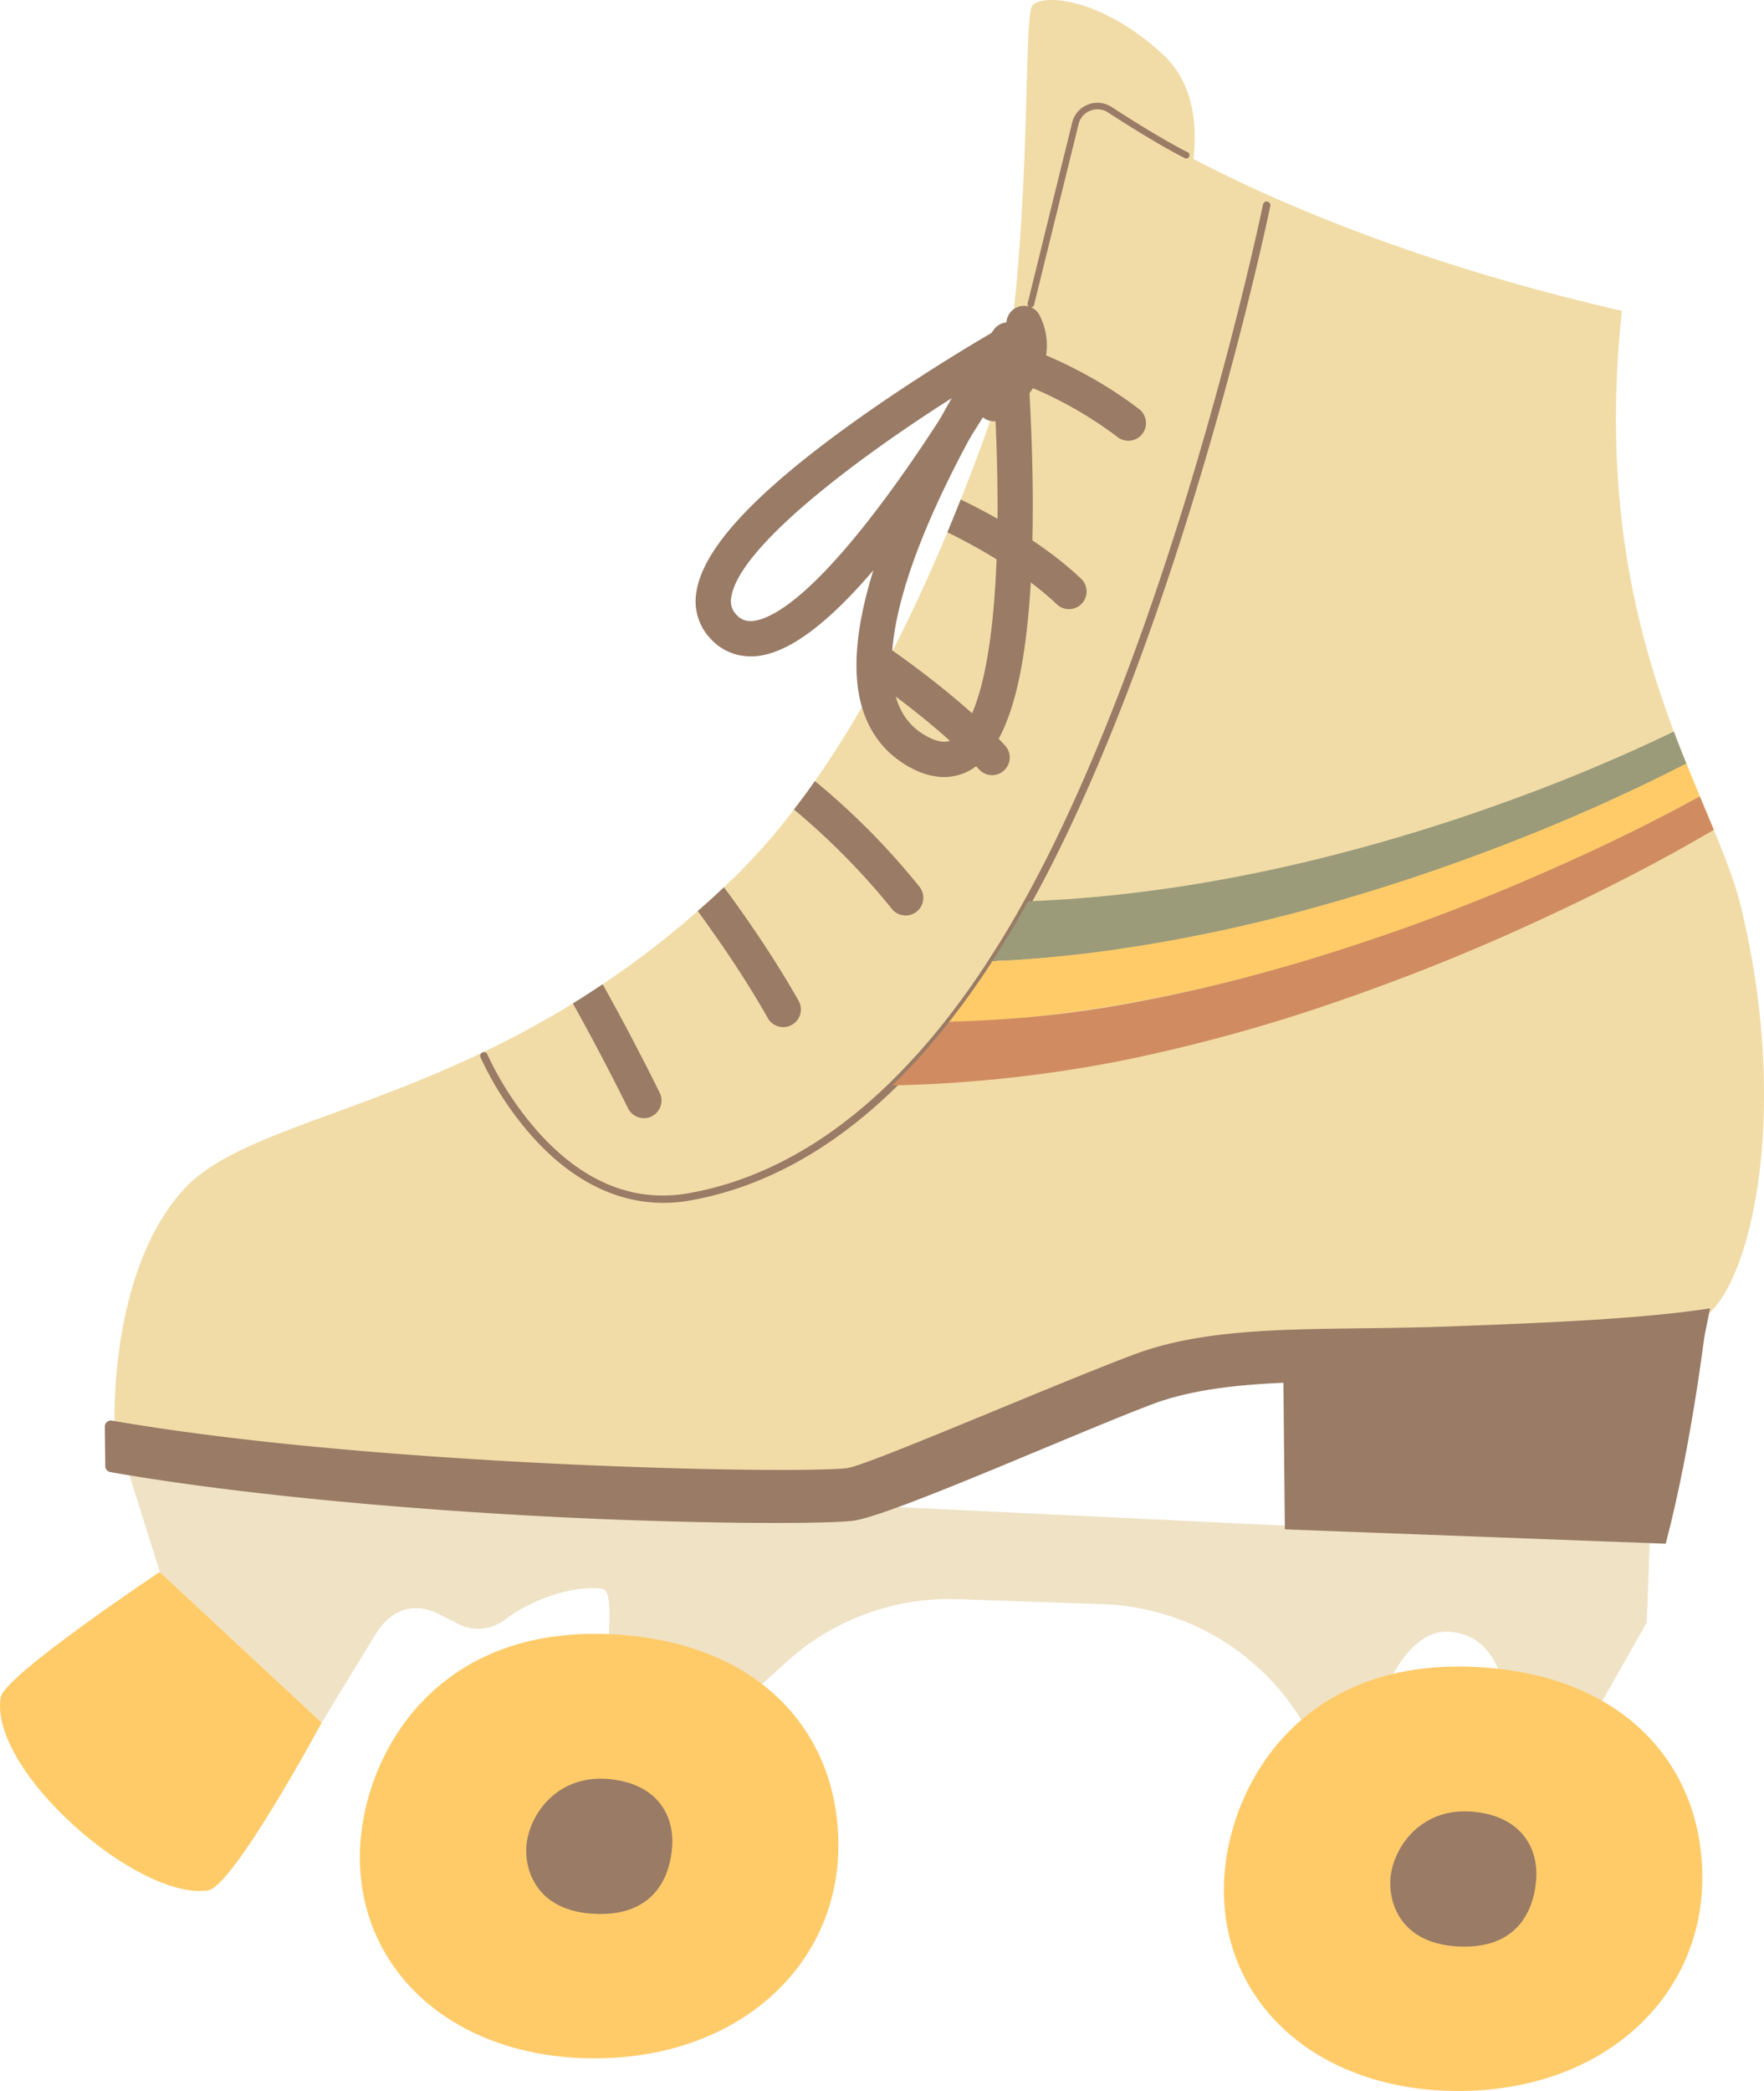 <svg xmlns="http://www.w3.org/2000/svg" width="911.25" height="1080" viewBox="0 0 911.25 1080"><g id="Слой_2" data-name="Слой 2"><g id="Nostalgia03_549519914"><g id="Nostalgia03_549519914-2" data-name="Nostalgia03_549519914"><path d="M.31 876.8c-5.81 38 70.9 104.83 107.09 99.63 13.11-1.89 58.81-86.73 58.81-86.73L82.57 811.89S2 865.53.31 876.8z" fill="#ffcb69"/><path d="M66.06 759.37l16.51 52.52 83.64 77.81L193.46 845c7.67-13.13 19.69-18.19 33.25-11.32l10.19 5.16a22.32 22.32.0 0 0 23.8-2.2c10.29-8 31.79-18 50.05-16.08 9.1.94-1.26 38.72 8 46.18 20.74 16.7 48 27.54 48 27.54l39.43-35.81a125.39 125.39.0 0 1 88.59-32.49l74.85 2.57A125.38 125.38.0 0 1 680 903.12h0l27.66-7.39s13-55.39 41.53-52.87c32 2.84 27.67 45.2 34.84 52.78 14.57 15.39 34.35-.6 34.35-.6l32.29-57 1.54-41z" fill="#efe2c5"/><path d="M504.24 259.85c32-97.69 23-250.68 29.14-257.12s36.83-3 67.55 25.57c21.25 19.73 18.31 53.57 10 78.89-23.61 72.21-56.82 159.19-56.82 159.19S500.32 271.81 504.24 259.85z" fill="#f1dca7"/><path d="M662.73 686l1 103.92 196.74 7.43c13.89-52.61 21-115.26 21-115.26z" fill="#997b66"/><path d="M877.4 682c-24.78 10.41-214.62 3.24-290.38 29.65S463.76 770.34 431.12 774 76.69 750.3 59.27 738.29c0 0-4-79.25 35-123.28 30.09-33.92 110.21-40.51 201.69-96.73 5.09-3.14 10.23-6.46 15.37-9.91a473.41 473.41.0 0 0 49.12-37.81q6.72-5.83 13.55-12.3c1.94-1.84 3.92-3.77 5.91-5.7a318.65 318.65.0 0 0 30.25-34.46c3.74-4.78 7.3-9.67 10.81-14.68 26.84-38.24 49.61-83.43 68.45-128.49 2.36-5.65 4.67-11.31 6.89-16.92 42.87-108 63.2-210.47 63.2-210.47s88.33 69.39 278.3 113C827.5 257.8 845.26 326 864.68 377.87c2.16 5.69 4.28 11.19 6.45 16.47a6.2 6.2.0 0 0 .41 1c2.21 5.51 4.43 10.84 6.56 16l.12.28c2.47 5.88 4.86 11.58 7.11 17 6 14.49 11 27.54 14 39.69C926.47 580.34 902.19 671.51 877.4 682z" fill="#f1dca7"/><path d="M473.35 471h0a9.1 9.1.0 0 1-12.59-1.52 366.06 366.06.0 0 0-50.62-51.37c3.74-4.78 7.3-9.67 10.81-14.68a371 371 0 0 1 54 54.57A9.15 9.15.0 0 1 473.35 471z" fill="#997b66"/><path d="M505.76 397.38c-22.59-24.55-58.87-49-59.26-49.26L456.64 333c1.7 1.13 38.52 25.94 62.59 52.12a9.1 9.1.0 0 1-1 13.2h0A9.07 9.07.0 0 1 505.76 397.38z" fill="#997b66"/><path d="M558.23 312.34h0a9.12 9.12.0 0 1-12.39-.29c-19-18.07-46.67-32.39-56.44-37.12 2.36-5.65 4.67-11.31 6.89-16.92 9.69 4.6 40.5 20.22 62.27 41A9.08 9.08.0 0 1 558.23 312.34z" fill="#997b66"/><path d="M577.37 225.78a204.34 204.34.0 0 0-57.92-30.66l5.2-17.46c1.42.42 32.67 9.91 63.76 33.62a9.15 9.15.0 0 1 1.44 13.15h0A9.11 9.11.0 0 1 577.37 225.78z" fill="#997b66"/><path d="M760.05 860.9c81.13 3.06 121.49 53.88 119.24 113.38S826.53 1080.19 752.89 1080c-76.91-.2-127.26-51.12-119.95-116.11C638 918.7 673.5 857.63 760.05 860.9z" fill="#ffcb69"/><path d="M760.16 935.7c24.7 1.91 35.08 17.9 33.3 36.22s-12.42 35-40.53 33.42-35-20.66-34.76-33.29C718.49 956.08 732.73 933.58 760.16 935.7z" fill="#997b66"/><path d="M313.71 844C394.84 847.1 435.2 897.92 433 957.42s-52.76 105.91-126.4 105.72c-76.91-.2-127.26-51.12-120-116.11C191.67 901.85 227.16 840.77 313.71 844z" fill="#ffcb69"/><path d="M313.82 918.84c24.7 1.91 35.08 17.9 33.3 36.22s-12.42 35-40.53 33.42-35-20.66-34.76-33.29C272.15 939.22 286.39 916.72 313.82 918.84z" fill="#997b66"/><path d="M318.13 784.89C241.3 782 135.69 774.13 57 760.34a3.17 3.17.0 0 1-2.61-3.1l-.26-20.32a3.14 3.14.0 0 1 3.68-3.17c136.64 23.74 352.08 27.65 379.61 24.57 10.36-1.16 103.68-41.81 147.86-58.52S684 687.57 749.83 685.08c41.73-1.57 97.42-3.62 133.57-9.31L878 702.41c-37.75 5.94-84.6 8.38-127.13 10-60.74 2.29-116.08-2.1-155.94 13-39.7 15-135.77 58-154.5 60.11C427.38 786.94 379.6 787.21 318.13 784.89z" fill="#997b66"/><path d="M342.71 621.28c-24.16.0-47.14-11.45-67.18-33.62A167.61 167.61.0 0 1 248.16 546a1.93 1.93.0 0 1 3.54-1.52 166.49 166.49.0 0 0 26.76 40.71c23.24 25.68 49.33 36.14 77.56 31.06 36.7-6.55 71.58-25.73 103.65-57a328.23 328.23.0 0 0 28.73-32.09l.11-.15a3.1 3.1.0 0 0 .27-.34 1.13 1.13.0 0 1 .1-.13c7.45-9.45 14.85-19.85 22-30.91a1.26 1.26.0 0 1 .13-.26c6.17-9.44 12.2-19.5 18.42-30.77 3.42-6.17 7-13 10.72-20.23 71.24-141 111.9-336.78 112.3-338.74a1.92 1.92.0 1 1 3.77.78c-.4 2-41.16 198.22-112.64 339.7-3.71 7.3-7.34 14.15-10.79 20.36-6.22 11.26-12.25 21.34-18.43 30.81.0.08-.08.16-.12.24-7.25 11.21-14.75 21.76-22.31 31.34-.14.21-.31.42-.45.6l-.09.1a331.64 331.64.0 0 1-29 32.45c-32.64 31.8-68.19 51.32-105.66 58A78.53 78.53.0 0 1 342.71 621.28z" fill="#997b66"/><path d="M336.58 576.63h0a9.11 9.11.0 0 1-12.14-4.17c-12.13-24.54-23.76-45.7-28.5-54.18 5.09-3.14 10.23-6.46 15.37-9.91 4.45 7.92 16.68 30.14 29.46 56A9.13 9.13.0 0 1 336.58 576.63z" fill="#997b66"/><path d="M408.79 529.49h0a9.15 9.15.0 0 1-12.21-3.72c-5-8.86-10.38-17.59-16-26.18-3.67-5.61-7.38-11.08-11.23-16.56-2.94-4.17-5.93-8.39-8.92-12.47q6.72-5.83 13.55-12.3c3.55 4.79 6.93 9.48 10.31 14.3 3.93 5.62 7.78 11.28 11.53 17 5.82 8.93 11.45 18 16.75 27.42A9.11 9.11.0 0 1 408.79 529.49z" fill="#997b66"/><path d="M487.71 401.34c-5.23.0-11.35-1.44-18.32-5.37-12.95-7.3-21.34-18.78-25-34.11C429 296.19 509.76 175.6 513.21 170.5a9.11 9.11.0 0 1 16.62 4.27c0 .47 4.34 47.95 3.61 98-1 70.77-11.1 111.37-30.78 124.11A27.23 27.23.0 0 1 487.71 401.34zm25.91-197.16c-7.05 11.86-15.76 27.33-24 44.25-23.47 48-33 85.79-27.42 109.26 2.43 10.31 7.72 17.64 16.18 22.41 8.93 5 12.91 2.46 14.41 1.49 6.33-4.1 21.21-22.94 22.46-109.08C515.59 247 514.63 222.2 513.62 204.18z" fill="#997b66"/><path d="M387.69 339a27.56 27.56.0 0 1-20.34-8.8A28 28 0 0 1 359.72 306c3.23-22.34 29.8-51.14 81.26-88 36.61-26.26 72.89-47 73.26-47.21a9.11 9.11.0 0 1 9.21 15.72 9.08 9.08.0 0 1-1.19 5.08c-.2.35-20.14 35.1-45.42 70.06-35.59 49.23-63.47 74.47-85.23 77.17A30.92 30.92.0 0 1 387.69 339zM492.93 204.84c-51.22 32.41-111.48 78.1-115.17 103.73a9.86 9.86.0 0 0 2.72 9 9.55 9.55.0 0 0 8.89 3.11c9.13-1.14 30.73-11.71 72.7-69.77C474.16 234.18 485 217.53 492.93 204.84z" fill="#997b66"/><path d="M513.55 217.61a9.11 9.11.0 0 1-5.26-16.56c.87-.62 19.95-14.45 12.56-29.86a9.11 9.11.0 1 1 16.42-7.89C548.56 186.82 530.1 208 518.76 216A9.07 9.07.0 0 1 513.55 217.61z" fill="#997b66"/><path d="M871.54 395.36c-27.3 14.33-55.07 26.69-83.45 38.15A982.07 982.07.0 0 1 685.2 468.42c-53.58 14.8-108.85 24.93-164.9 27.69a8.37 8.37.0 0 1-1.6.08c-.22.0-.45.0-.68.0-1.78.07-3.61.18-5.39.21 6.34-9.7 12.47-20 18.49-30.9 49.45-1.82 99.06-9.52 147.65-21.32a950.85 950.85.0 0 0 101.46-30.86 903 903 0 0 0 84.45-35.47c2.16 5.69 4.28 11.19 6.45 16.47A6.2 6.2.0 0 0 871.54 395.36z" fill="#9b9b7a"/><path d="M489.91 528.34q18.76-.74 37.39-2.6c17-1.64 34-4 50.77-6.84q32.14-5.55 63.65-13.6a9 9 0 0 0 1.11-.27q21.88-5.61 43.36-12.27a1040.66 1040.66.0 0 0 103.93-38.33c30-13 59.33-26.85 88.1-42.81l-.12-.28c-2.13-5.14-4.35-10.47-6.56-16a6.2 6.2.0 0 1-.41-1 962.45 962.45.0 0 1-89.23 40.08A1030.11 1030.11.0 0 1 679.17 468.7a826.49 826.49.0 0 1-105.51 22.09q-26.61 3.72-53.36 5.32a8.37 8.37.0 0 1-1.6.08c-.22.0-.45.0-.68.0-.91.06-1.78.12-2.7.13a26.9 26.9.0 0 1-2.69.12q-10.81 16.76-22.24 31.26z" fill="#ffcb69"/><path d="M489.91 528.34A328.29 328.29.0 0 1 461 560.62a686.76 686.76.0 0 0 118-12.69 867 867 0 0 0 110.65-30.24A1089.84 1089.84.0 0 0 795.59 475.1c30.62-14.16 60.51-29.31 89.74-46.48-2.25-5.42-4.64-11.12-7.11-17l-.12-.28c-29.42 16.17-60.25 30.77-91.29 44a1067.69 1067.69.0 0 1-104.9 38.53q-19.44 6-39.08 11.15a9 9 0 0 1-1.11.27q-33.69 8.79-67.84 14.63-23.32 3.9-46.58 5.81c-12.3 1-24.59 1.67-36.91 2z" fill="#d08c60"/><path d="M532.53 158.78a2 2 0 0 1-.41-.05 1.72 1.72.0 0 1-1.25-2.07l23-93.36a13.42 13.42.0 0 1 20.33-8.06c11.17 7.25 27.09 17.22 39.59 23.53a1.71 1.71.0 0 1-1.54 3c-12.63-6.38-28.67-16.42-39.91-23.71a10 10 0 0 0-15.15 6l-23 93.36A1.71 1.71.0 0 1 532.53 158.78z" fill="#997b66"/></g></g></g></svg>